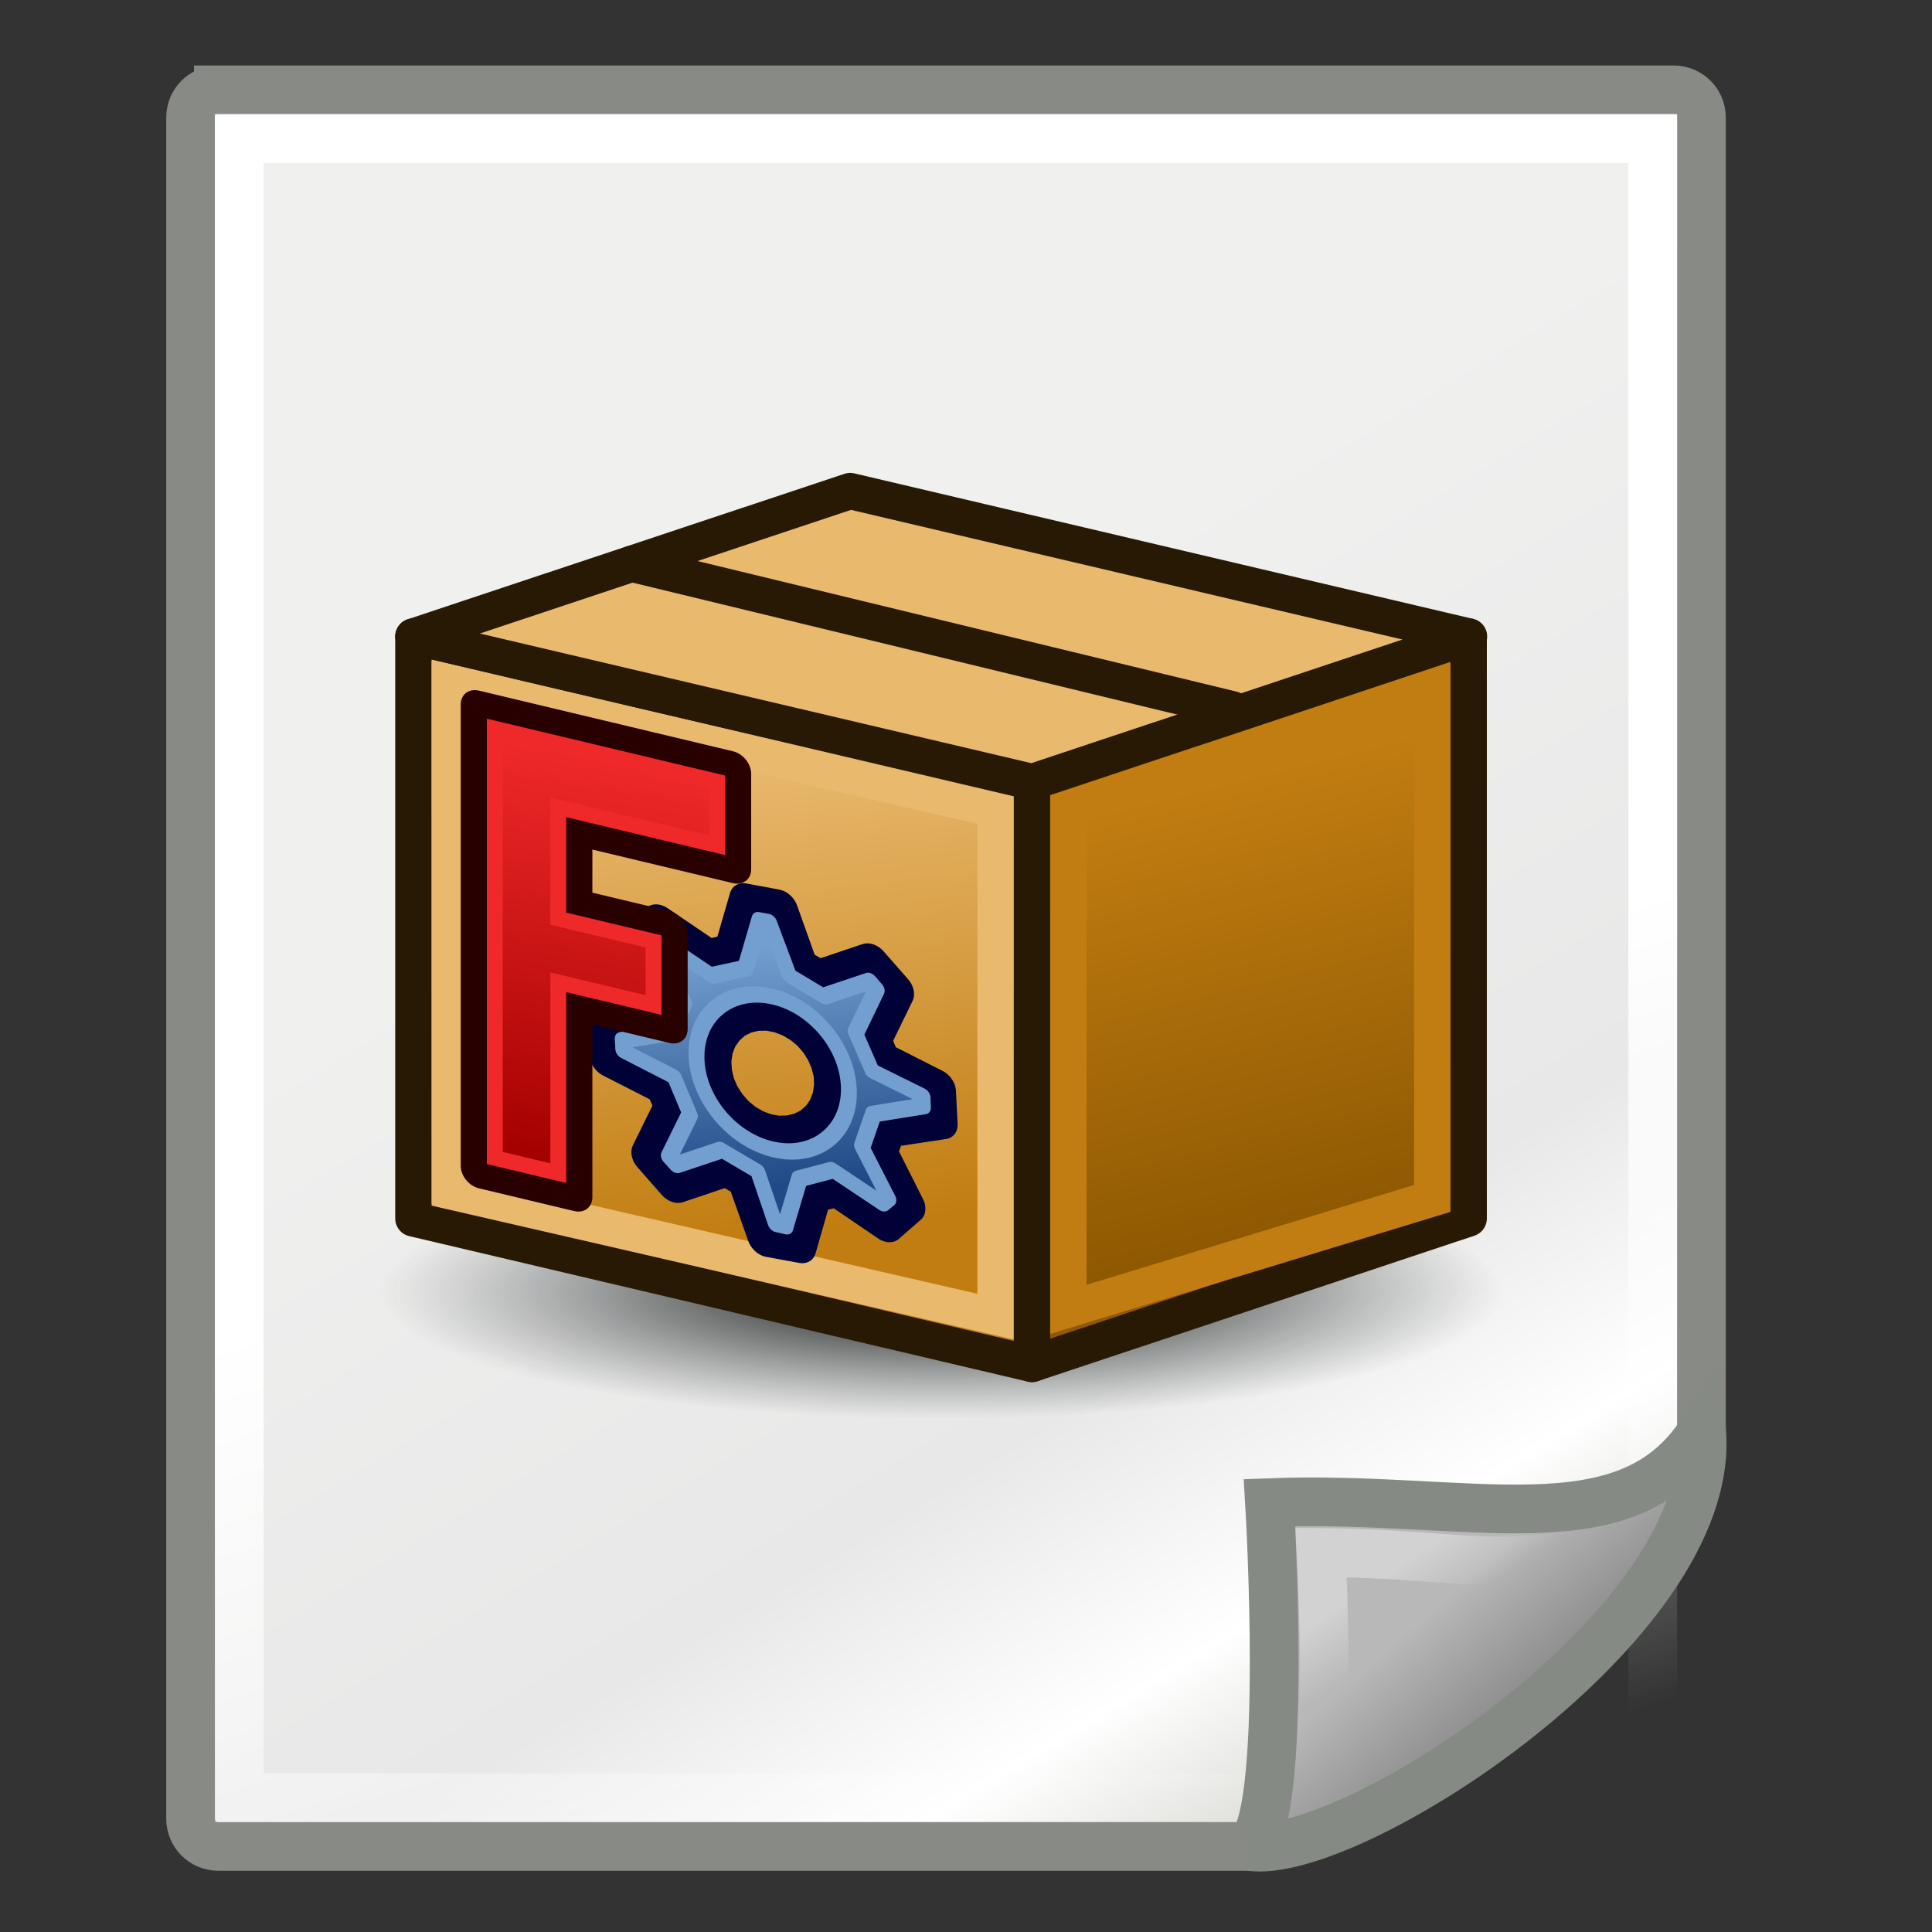 <?xml version="1.0" encoding="UTF-8" standalone="no"?>
<!-- Created with Inkscape (http://www.inkscape.org/) -->

<svg
   width="48px"
   height="48px"
   id="svg4198"
   version="1.1"
   xmlns:xlink="http://www.w3.org/1999/xlink"
   xmlns="http://www.w3.org/2000/svg"
   xmlns:svg="http://www.w3.org/2000/svg"
   xmlns:rdf="http://www.w3.org/1999/02/22-rdf-syntax-ns#"
   xmlns:cc="http://creativecommons.org/ns#"
   xmlns:dc="http://purl.org/dc/elements/1.1/">
  <rect width="100%" height="100%" fill="#333333" stroke="none"/>
  <defs
     id="defs4200">
    <linearGradient
       id="linearGradient15218">
      <stop
         style="stop-color:#f0f0ef;stop-opacity:1;"
         offset="0"
         id="stop15220" />
      <stop
         id="stop2269"
         offset="0.599"
         style="stop-color:#e8e8e8;stop-opacity:1;" />
      <stop
         id="stop2267"
         offset="0.828"
         style="stop-color:#ffffff;stop-opacity:1;" />
      <stop
         style="stop-color:#d8d8d3;stop-opacity:1;"
         offset="1"
         id="stop15222" />
    </linearGradient>
    <linearGradient
       id="linearGradient2259">
      <stop
         style="stop-color:#ffffff;stop-opacity:1;"
         offset="0"
         id="stop2261" />
      <stop
         style="stop-color:#ffffff;stop-opacity:0;"
         offset="1"
         id="stop2263" />
    </linearGradient>
    <linearGradient
       id="linearGradient2224">
      <stop
         style="stop-color:#7c7c7c;stop-opacity:1;"
         offset="0"
         id="stop2226" />
      <stop
         style="stop-color:#b8b8b8;stop-opacity:1;"
         offset="1"
         id="stop2228" />
    </linearGradient>
    <linearGradient
       xlink:href="#linearGradient2224"
       id="linearGradient2230"
       x1="35.997"
       y1="40.458"
       x2="33.665"
       y2="37.771"
       gradientUnits="userSpaceOnUse"
       gradientTransform="translate(6.162,4.033)" />
    <linearGradient
       id="linearGradient2251">
      <stop
         style="stop-color:#ffffff;stop-opacity:1;"
         offset="0"
         id="stop2253" />
      <stop
         style="stop-color:#ffffff;stop-opacity:0;"
         offset="1"
         id="stop2255" />
    </linearGradient>
    <linearGradient
       xlink:href="#linearGradient2251"
       id="linearGradient2257"
       x1="33.396"
       y1="36.921"
       x2="34.17"
       y2="38.07"
       gradientUnits="userSpaceOnUse"
       gradientTransform="translate(6.162,3.658)" />
    <linearGradient
       xlink:href="#linearGradient2259"
       id="linearGradient13651"
       gradientUnits="userSpaceOnUse"
       gradientTransform="matrix(0.999,0,0,1,5.991,4.033)"
       x1="26.076"
       y1="26.697"
       x2="30.811"
       y2="42.007" />
    <linearGradient
       xlink:href="#linearGradient15218"
       id="linearGradient13653"
       gradientUnits="userSpaceOnUse"
       gradientTransform="matrix(1.067,0,0,0.989,4.392,4.035)"
       x1="22.308"
       y1="18.992"
       x2="35.785"
       y2="39.498" />
    <linearGradient
       id="linearGradient3864">
      <stop
         style="stop-color:#71b2f8;stop-opacity:1;"
         offset="0"
         id="stop3866" />
      <stop
         style="stop-color:#002795;stop-opacity:1;"
         offset="1"
         id="stop3868" />
    </linearGradient>
    <linearGradient
       id="linearGradient3682">
      <stop
         id="stop3684"
         offset="0"
         style="stop-color:#ff6d0f;stop-opacity:1;" />
      <stop
         id="stop3686"
         offset="1"
         style="stop-color:#ff1000;stop-opacity:1;" />
    </linearGradient>
    <linearGradient
       id="linearGradient3864-9">
      <stop
         id="stop3866-1"
         offset="0"
         style="stop-color:#204a87;stop-opacity:1" />
      <stop
         id="stop3868-1"
         offset="1"
         style="stop-color:#729fcf;stop-opacity:1" />
    </linearGradient>
    <linearGradient
       id="linearGradient3682-0">
      <stop
         style="stop-color:#a40000;stop-opacity:1"
         offset="0"
         id="stop3684-0" />
      <stop
         style="stop-color:#ef2929;stop-opacity:1"
         offset="1"
         id="stop3686-0" />
    </linearGradient>
    <radialGradient
       xlink:href="#linearGradient3682-0-6"
       id="radialGradient3817-5-3"
       gradientUnits="userSpaceOnUse"
       gradientTransform="matrix(1.236,0.3,-0.832,3.388,-499.945,-167.331)"
       cx="270.583"
       cy="33.9"
       fx="270.583"
       fy="33.9"
       r="19.571" />
    <linearGradient
       id="linearGradient3682-0-6">
      <stop
         style="stop-color:#ff390f;stop-opacity:1"
         offset="0"
         id="stop3684-0-7" />
      <stop
         style="stop-color:#ff1000;stop-opacity:1;"
         offset="1"
         id="stop3686-0-5" />
    </linearGradient>
    <linearGradient
       id="linearGradient5060">
      <stop
         id="stop5062"
         offset="0"
         style="stop-color:black;stop-opacity:1;" />
      <stop
         id="stop5064"
         offset="1"
         style="stop-color:black;stop-opacity:0;" />
    </linearGradient>
    <linearGradient
       id="linearGradient5048">
      <stop
         id="stop5050"
         offset="0"
         style="stop-color:black;stop-opacity:0;" />
      <stop
         style="stop-color:black;stop-opacity:1;"
         offset="0.5"
         id="stop5056" />
      <stop
         id="stop5052"
         offset="1"
         style="stop-color:black;stop-opacity:0;" />
    </linearGradient>
    <linearGradient
       id="linearGradient15662">
      <stop
         style="stop-color:#ffffff;stop-opacity:1;"
         offset="0"
         id="stop15664" />
      <stop
         style="stop-color:#f8f8f8;stop-opacity:1;"
         offset="1"
         id="stop15666" />
    </linearGradient>
    <radialGradient
       gradientUnits="userSpaceOnUse"
       fy="64.568"
       fx="20.892"
       r="5.257"
       cy="64.568"
       cx="20.892"
       id="aigrd3">
      <stop
         id="stop15573"
         style="stop-color:#F0F0F0"
         offset="0" />
      <stop
         id="stop15575"
         style="stop-color:#9a9a9a;stop-opacity:1;"
         offset="1" />
    </radialGradient>
    <radialGradient
       gradientUnits="userSpaceOnUse"
       fy="114.568"
       fx="20.892"
       r="5.256"
       cy="114.568"
       cx="20.892"
       id="aigrd2">
      <stop
         id="stop15566"
         style="stop-color:#F0F0F0"
         offset="0" />
      <stop
         id="stop15568"
         style="stop-color:#9a9a9a;stop-opacity:1;"
         offset="1" />
    </radialGradient>
    <linearGradient
       id="linearGradient269">
      <stop
         style="stop-color:#a3a3a3;stop-opacity:1;"
         offset="0"
         id="stop270" />
      <stop
         style="stop-color:#4c4c4c;stop-opacity:1;"
         offset="1"
         id="stop271" />
    </linearGradient>
    <linearGradient
       id="linearGradient259">
      <stop
         style="stop-color:#fafafa;stop-opacity:1;"
         offset="0"
         id="stop260" />
      <stop
         style="stop-color:#bbbbbb;stop-opacity:1;"
         offset="1"
         id="stop261" />
    </linearGradient>
    <radialGradient
       gradientUnits="userSpaceOnUse"
       gradientTransform="matrix(1,0,0,0.285,0,30.089)"
       r="15.822"
       fy="42.078"
       fx="24.307"
       cy="42.078"
       cx="24.307"
       id="radialGradient4548"
       xlink:href="#linearGradient5060" />
    <radialGradient
       r="29.037"
       fy="132.286"
       fx="61.519"
       cy="132.286"
       cx="61.519"
       gradientTransform="matrix(0,-0.114,0.503,1.8070519e-7,-11.473,114.14)"
       gradientUnits="userSpaceOnUse"
       id="radialGradient3023"
       xlink:href="#linearGradient2795" />
    <linearGradient
       id="linearGradient2795">
      <stop
         id="stop2797"
         offset="0"
         style="stop-color:#b8b8b8;stop-opacity:0.498" />
      <stop
         id="stop2799"
         offset="1"
         style="stop-color:#7f7f7f;stop-opacity:0" />
    </linearGradient>
    <linearGradient
       id="linearGradient4671">
      <stop
         id="stop4673"
         offset="0"
         style="stop-color:#ffd43b;stop-opacity:1" />
      <stop
         id="stop4675"
         offset="1"
         style="stop-color:#ffe873;stop-opacity:1" />
    </linearGradient>
    <linearGradient
       y2="114.398"
       x2="135.665"
       y1="20.604"
       x1="26.649"
       gradientTransform="matrix(0.563,0,0,0.568,-9.4,-5.305)"
       gradientUnits="userSpaceOnUse"
       id="linearGradient3030"
       xlink:href="#linearGradient4689" />
    <linearGradient
       id="linearGradient4689">
      <stop
         id="stop4691"
         offset="0"
         style="stop-color:#5a9fd4;stop-opacity:1" />
      <stop
         id="stop4693"
         offset="1"
         style="stop-color:#306998;stop-opacity:1" />
    </linearGradient>
    <linearGradient
       id="linearGradient3816">
      <stop
         style="stop-color:#000000;stop-opacity:1"
         offset="0"
         id="stop3818" />
      <stop
         style="stop-color:#2e3436;stop-opacity:0;"
         offset="1"
         id="stop3820" />
    </linearGradient>
    <linearGradient
       id="linearGradient3878">
      <stop
         id="stop3880"
         offset="0"
         style="stop-color:#000000;stop-opacity:1;" />
      <stop
         id="stop3882"
         offset="1"
         style="stop-color:#000000;stop-opacity:1;" />
    </linearGradient>
    <linearGradient
       id="linearGradient3839">
      <stop
         id="stop3841"
         offset="0"
         style="stop-color:#73d216;stop-opacity:0;" />
      <stop
         id="stop3843"
         offset="1"
         style="stop-color:#73d216;stop-opacity:0;" />
    </linearGradient>
    <linearGradient
       y2="30.117"
       x2="8.636"
       y1="44.756"
       x1="46.098"
       gradientUnits="userSpaceOnUse"
       id="linearGradient3856"
       xlink:href="#linearGradient3839" />
    <linearGradient
       gradientUnits="userSpaceOnUse"
       y2="39.661"
       x2="47.374"
       y1="39.661"
       x1="9.788"
       id="linearGradient3864-91"
       xlink:href="#linearGradient3878" />
    <linearGradient
       gradientUnits="userSpaceOnUse"
       y2="34.258"
       x2="46.866"
       y1="34.258"
       x1="9.923"
       id="linearGradient3876"
       xlink:href="#linearGradient3878" />
    <linearGradient
       gradientUnits="userSpaceOnUse"
       y2="48.904"
       x2="29.434"
       y1="48.904"
       x1="28.434"
       id="linearGradient3884"
       xlink:href="#linearGradient3878" />
    <radialGradient
       gradientUnits="userSpaceOnUse"
       gradientTransform="matrix(0.964,-4.7464116e-8,3.0929704e-8,0.246,1.161,39.228)"
       r="28.5"
       fy="52"
       fx="32.5"
       cy="52"
       cx="32.5"
       id="radialGradient3893"
       xlink:href="#linearGradient3887" />
    <linearGradient
       id="linearGradient3887">
      <stop
         id="stop3889"
         offset="0"
         style="stop-color:#2e3436;stop-opacity:1;" />
      <stop
         id="stop3891"
         offset="1"
         style="stop-color:#2e3436;stop-opacity:0;" />
    </linearGradient>
    <linearGradient
       gradientUnits="userSpaceOnUse"
       y2="15"
       x2="20"
       y1="35"
       x1="22"
       id="linearGradient3869"
       xlink:href="#linearGradient3863"
       gradientTransform="matrix(0.878,0,0,0.883,5.138,6.068)" />
    <linearGradient
       id="linearGradient3863">
      <stop
         id="stop3865"
         offset="0"
         style="stop-color:#271903;stop-opacity:1" />
      <stop
         id="stop3867"
         offset="1"
         style="stop-color:#c17d11;stop-opacity:1" />
    </linearGradient>
    <linearGradient
       gradientUnits="userSpaceOnUse"
       y2="17"
       x2="38"
       y1="27"
       x1="39"
       id="linearGradient3879"
       xlink:href="#linearGradient3873"
       gradientTransform="matrix(0.878,0,0,0.883,5.138,6.068)" />
    <linearGradient
       id="linearGradient3873">
      <stop
         id="stop3875"
         offset="0"
         style="stop-color:#8f5902;stop-opacity:1" />
      <stop
         id="stop3877"
         offset="1"
         style="stop-color:#e9b96e;stop-opacity:1" />
    </linearGradient>
    <linearGradient
       y2="48"
       x2="22"
       y1="22"
       x1="19"
       gradientUnits="userSpaceOnUse"
       id="linearGradient3835"
       xlink:href="#linearGradient3813" />
    <linearGradient
       id="linearGradient3813">
      <stop
         id="stop3815"
         offset="0"
         style="stop-color:#e9b96e;stop-opacity:1" />
      <stop
         id="stop3817"
         offset="1"
         style="stop-color:#c17d11;stop-opacity:1" />
    </linearGradient>
    <linearGradient
       gradientUnits="userSpaceOnUse"
       y2="33.773"
       x2="23.273"
       y1="24.545"
       x1="22.182"
       id="linearGradient3833"
       xlink:href="#linearGradient3813"
       gradientTransform="matrix(0.878,0,0,0.883,5.138,6.068)" />
    <linearGradient
       y2="47"
       x2="53"
       y1="23"
       x1="47"
       gradientUnits="userSpaceOnUse"
       id="linearGradient3881"
       xlink:href="#linearGradient3839-1" />
    <linearGradient
       id="linearGradient3839-1">
      <stop
         id="stop3841-7"
         offset="0"
         style="stop-color:#c17d11;stop-opacity:1" />
      <stop
         id="stop3843-4"
         offset="1"
         style="stop-color:#8f5902;stop-opacity:1" />
    </linearGradient>
    <linearGradient
       gradientUnits="userSpaceOnUse"
       y2="24.636"
       x2="45.5"
       y1="32.5"
       x1="51.5"
       id="linearGradient3859"
       xlink:href="#linearGradient3853"
       gradientTransform="matrix(0.878,0,0,0.883,5.138,6.068)" />
    <linearGradient
       id="linearGradient3853">
      <stop
         id="stop3855"
         offset="0"
         style="stop-color:#8f5902;stop-opacity:1" />
      <stop
         id="stop3857"
         offset="1"
         style="stop-color:#c17d11;stop-opacity:1" />
    </linearGradient>
    <radialGradient
       xlink:href="#linearGradient3816"
       id="radialGradient3079"
       gradientUnits="userSpaceOnUse"
       gradientTransform="matrix(0.964,-4.7464116e-8,3.0929704e-8,0.246,1.161,39.228)"
       cx="32.5"
       cy="52"
       fx="32.5"
       fy="52"
       r="28.5" />
    <radialGradient
       r="19.571"
       fy="33.9"
       fx="270.583"
       cy="33.9"
       cx="270.583"
       gradientTransform="matrix(1.236,0.3,-0.832,3.388,-499.945,-167.331)"
       gradientUnits="userSpaceOnUse"
       id="radialGradient3817-5-3-1"
       xlink:href="#linearGradient3682-0-6" />
    <linearGradient
       xlink:href="#linearGradient3682-0"
       id="linearGradient3806"
       x1="-206.699"
       y1="68.842"
       x2="-211.402"
       y2="7.711"
       gradientUnits="userSpaceOnUse" />
    <linearGradient
       xlink:href="#linearGradient3864-9"
       id="linearGradient3808"
       x1="-146.745"
       y1="58.262"
       x2="-157.325"
       y2="26.521"
       gradientUnits="userSpaceOnUse"
       gradientTransform="matrix(1.009,0,0,1.009,-20.308,3.726)" />
  </defs>
  <g
     id="layer1">
    <g
       id="g12863"
       transform="matrix(1.211,0,0,1.211,-12.828,-10.484)">
      <path
         style="fill:url(#linearGradient13653);fill-opacity:1;fill-rule:evenodd;stroke:#888a85;stroke-width:1;stroke-linecap:butt;stroke-linejoin:miter;stroke-miterlimit:4;stroke-dashoffset:0;stroke-opacity:1"
         d="m 15.073,10.501 h 29.856 c 0.316,0 0.57,0.253 0.57,0.567 v 27.167 c 0,2.476 -6.88,8.303 -9.268,8.303 H 15.073 c -0.316,0 -0.57,-0.253 -0.57,-0.567 V 11.068 c 0,-0.314 0.254,-0.567 0.57,-0.567 z"
         id="rect12413" />
      <rect
         ry="0"
         rx="0"
         y="11.5"
         x="15.503"
         height="34.041"
         width="28.997"
         id="rect15244"
         style="opacity:1;fill:none;fill-opacity:1;fill-rule:evenodd;stroke:url(#linearGradient13651);stroke-width:1;stroke-linecap:butt;stroke-linejoin:miter;stroke-miterlimit:4;stroke-dasharray:none;stroke-dashoffset:0;stroke-opacity:1" />
      <path
         id="path2210"
         d="m 36.221,46.537 c 2.03,0.33 9.589,-4.53 9.284,-8.498 -1.563,2.423 -4.759,1.287 -8.867,1.446 0,0 0.395,6.552 -0.417,7.052 z"
         style="color:#000000;display:inline;overflow:visible;visibility:visible;opacity:1;fill:url(#linearGradient2230);fill-opacity:1;fill-rule:evenodd;stroke:#868a84;stroke-width:1;stroke-linecap:butt;stroke-linejoin:miter;stroke-miterlimit:4;stroke-dasharray:none;stroke-dashoffset:0;stroke-opacity:1;marker:none;marker-start:none;marker-mid:none;marker-end:none" />
      <path
         style="color:#000000;display:inline;overflow:visible;visibility:visible;opacity:0.369;fill:none;fill-opacity:1;fill-rule:evenodd;stroke:url(#linearGradient2257);stroke-width:1;stroke-linecap:butt;stroke-linejoin:miter;stroke-miterlimit:4;stroke-dasharray:none;stroke-dashoffset:0;stroke-opacity:1;marker:none;marker-start:none;marker-mid:none;marker-end:none"
         d="m 37.671,44.345 c 1.37,-0.684 4.428,-2.146 5.728,-4.027 -1.596,0.68 -2.948,0.209 -5.702,0.19 0,0 0.162,3.062 -0.025,3.837 z"
         id="path2247" />
    </g>
    <g
       id="layer1-2"
       transform="matrix(0.452,0,0,0.452,8.914,8.135)">
      <g
         transform="matrix(1.139,0,0,1.132,-5.85,-6.872)"
         id="g3851">
        <ellipse
           transform="matrix(0.986,0,0,0.883,1.193,6.951)"
           id="path3885"
           style="fill:url(#radialGradient3079);fill-opacity:1;stroke:none"
           cx="32.5"
           cy="52"
           rx="28.5"
           ry="7" />
        <g
           id="g3821"
           transform="matrix(0.878,0,0,0.883,5.138,7.834)">
          <path
             style="fill:url(#linearGradient3835);fill-opacity:1;stroke:#271903;stroke-width:2;stroke-linecap:butt;stroke-linejoin:round;stroke-opacity:1"
             d="M 37,55 3,47 V 15 l 34,8 z"
             id="path2995" />
          <path
             style="fill:none;stroke:#e9b96e;stroke-width:2;stroke-linecap:butt;stroke-linejoin:miter;stroke-opacity:1"
             d="m 5,17.6 v 27.9 l 30,6.9 V 24.5 Z"
             id="path3811" />
        </g>
        <g
           id="g3847"
           transform="matrix(0.878,0,0,0.883,5.138,7.834)">
          <path
             style="fill:url(#linearGradient3881);fill-opacity:1;stroke:#271903;stroke-width:2;stroke-linecap:butt;stroke-linejoin:round;stroke-opacity:1"
             d="M 37,23 61,15 V 47 L 37,55 Z"
             id="path2997" />
          <path
             style="fill:none;stroke:#c17d11;stroke-width:2;stroke-linecap:butt;stroke-linejoin:miter;stroke-opacity:1"
             d="M 39,24.3 V 52 L 59,45.9 V 18 Z"
             id="path3837" />
        </g>
        <path
           id="path3044"
           d="M 7.772,21.079 28.85,14.015 58.709,21.079 37.632,28.143 Z"
           style="fill:#e9b96e;stroke:#271903;stroke-width:1.761;stroke-linecap:butt;stroke-linejoin:round;stroke-opacity:1" />
        <path
           id="path3814"
           d="m 18.311,17.547 28.981,7.064"
           style="fill:none;stroke:#271903;stroke-width:1.761;stroke-linecap:round;stroke-linejoin:miter;stroke-opacity:1" />
        <g
           transform="matrix(0.383,0.092,0,0.386,9.814,23.163)"
           id="layer1-5">
          <g
             id="layer1-4"
             transform="translate(-6e-6,-0.364)">
            <g
               transform="matrix(0.851,0,0,0.851,187.827,-0.196)"
               id="g3813-3">
              <path
                 style="display:inline;overflow:visible;visibility:visible;fill:url(#linearGradient3808);fill-opacity:1;fill-rule:evenodd;stroke:#000137;stroke-width:5.385;stroke-linecap:round;stroke-linejoin:round;stroke-miterlimit:4;stroke-dasharray:none;stroke-dashoffset:0;stroke-opacity:1;marker:none;enable-background:accumulate"
                 d="m -159.147,27.763 -7.266,4.169 -3.209,-1.114 -3.061,-7.824 -4.816,0.253 -2.197,8.09 -3.074,1.472 -7.668,-3.354 -3.239,3.599 4.169,7.266 -1.139,3.199 -7.824,3.061 0.279,4.825 8.09,2.197 1.472,3.074 -3.38,7.658 3.599,3.239 7.266,-4.169 3.225,1.149 3.036,7.815 4.851,-0.269 2.171,-8.1 3.074,-1.472 7.684,3.389 3.239,-3.599 -4.169,-7.266 1.123,-3.234 7.815,-3.036 -0.244,-4.841 -8.1,-2.171 -1.472,-3.074 3.364,-7.693 z m -10.883,11.916 1.492,0.865 1.292,1.172 1.035,1.398 0.744,1.555 0.438,1.676 0.072,1.718 -0.248,1.717 -0.566,1.63 -0.901,1.508 -1.137,1.276 -1.398,1.035 -1.555,0.744 -1.676,0.438 -1.727,0.098 -1.717,-0.248 -1.63,-0.566 -1.508,-0.901 -1.267,-1.162 -1.044,-1.373 -0.744,-1.555 -0.428,-1.702 -0.098,-1.727 0.248,-1.717 0.566,-1.63 0.891,-1.482 1.146,-1.302 1.398,-1.035 1.555,-0.744 1.702,-0.428 1.718,-0.072 1.717,0.248 1.63,0.566 z"
                 id="path3659-5" />
              <path
                 style="display:inline;overflow:visible;visibility:visible;fill:none;stroke:#729fcf;stroke-width:2.351;stroke-linecap:round;stroke-linejoin:round;stroke-miterlimit:4;stroke-dasharray:none;stroke-dashoffset:0;stroke-opacity:1;marker:none;enable-background:accumulate"
                 d="m -159.407,30.604 -6.782,3.885 -5.114,-1.839 -2.978,-7.211 -1.439,0.078 -2.071,7.584 -4.992,2.277 -7.07,-3.073 -0.946,1.084 3.904,6.858 -1.956,5.011 -7.136,2.845 0.082,1.532 7.528,2.063 2.333,4.992 -3.115,7.061 1.046,0.909 6.707,-3.829 5.393,1.889 2.652,7.165 1.442,-0.017 2.096,-7.536 4.897,-2.447 7.387,3.161 0.89,-0.951 -3.904,-6.688 1.677,-5.25 7.335,-2.917 -0.05,-1.509 -7.442,-1.907 -2.466,-5.049 3.119,-7.225 z"
                 id="path3659-5-6" />
              <circle
                 r="8.694"
                 cy="40.103"
                 cx="41.157"
                 style="fill:none;stroke:#729fcf;stroke-width:1.812;stroke-linecap:round;stroke-linejoin:round;stroke-miterlimit:4;stroke-dasharray:none;stroke-dashoffset:6;stroke-opacity:1"
                 id="path3898"
                 transform="matrix(1.298,0,0,1.298,-227.204,-4.41)" />
              <path
                 style="display:inline;overflow:visible;visibility:visible;fill:url(#linearGradient3806);fill-opacity:1;fill-rule:evenodd;stroke:#280000;stroke-width:5.385;stroke-linecap:butt;stroke-linejoin:round;stroke-miterlimit:4;stroke-dasharray:none;stroke-dashoffset:0;stroke-opacity:1;marker:none;enable-background:accumulate"
                 d="m -217.28,4.185 1e-5,68.184 14.107,-2e-6 v -28.214 h 14.107 V 30.048 h -14.107 V 18.292 h 23.512 V 4.185 Z"
                 id="rect3663-8" />
              <path
                 style="display:inline;overflow:visible;visibility:visible;fill:none;stroke:#ef2929;stroke-width:2.351;stroke-linecap:butt;stroke-linejoin:miter;stroke-miterlimit:4;stroke-dasharray:none;stroke-dashoffset:0;stroke-opacity:1;marker:none;enable-background:accumulate"
                 d="m -214.929,6.536 v 63.482 h 9.405 v -28.214 h 14.107 v -9.405 h -14.107 V 15.941 h 23.512 V 6.536 Z"
                 id="rect3663-8-3" />
            </g>
          </g>
        </g>
      </g>
    </g>
  </g>
</svg>
